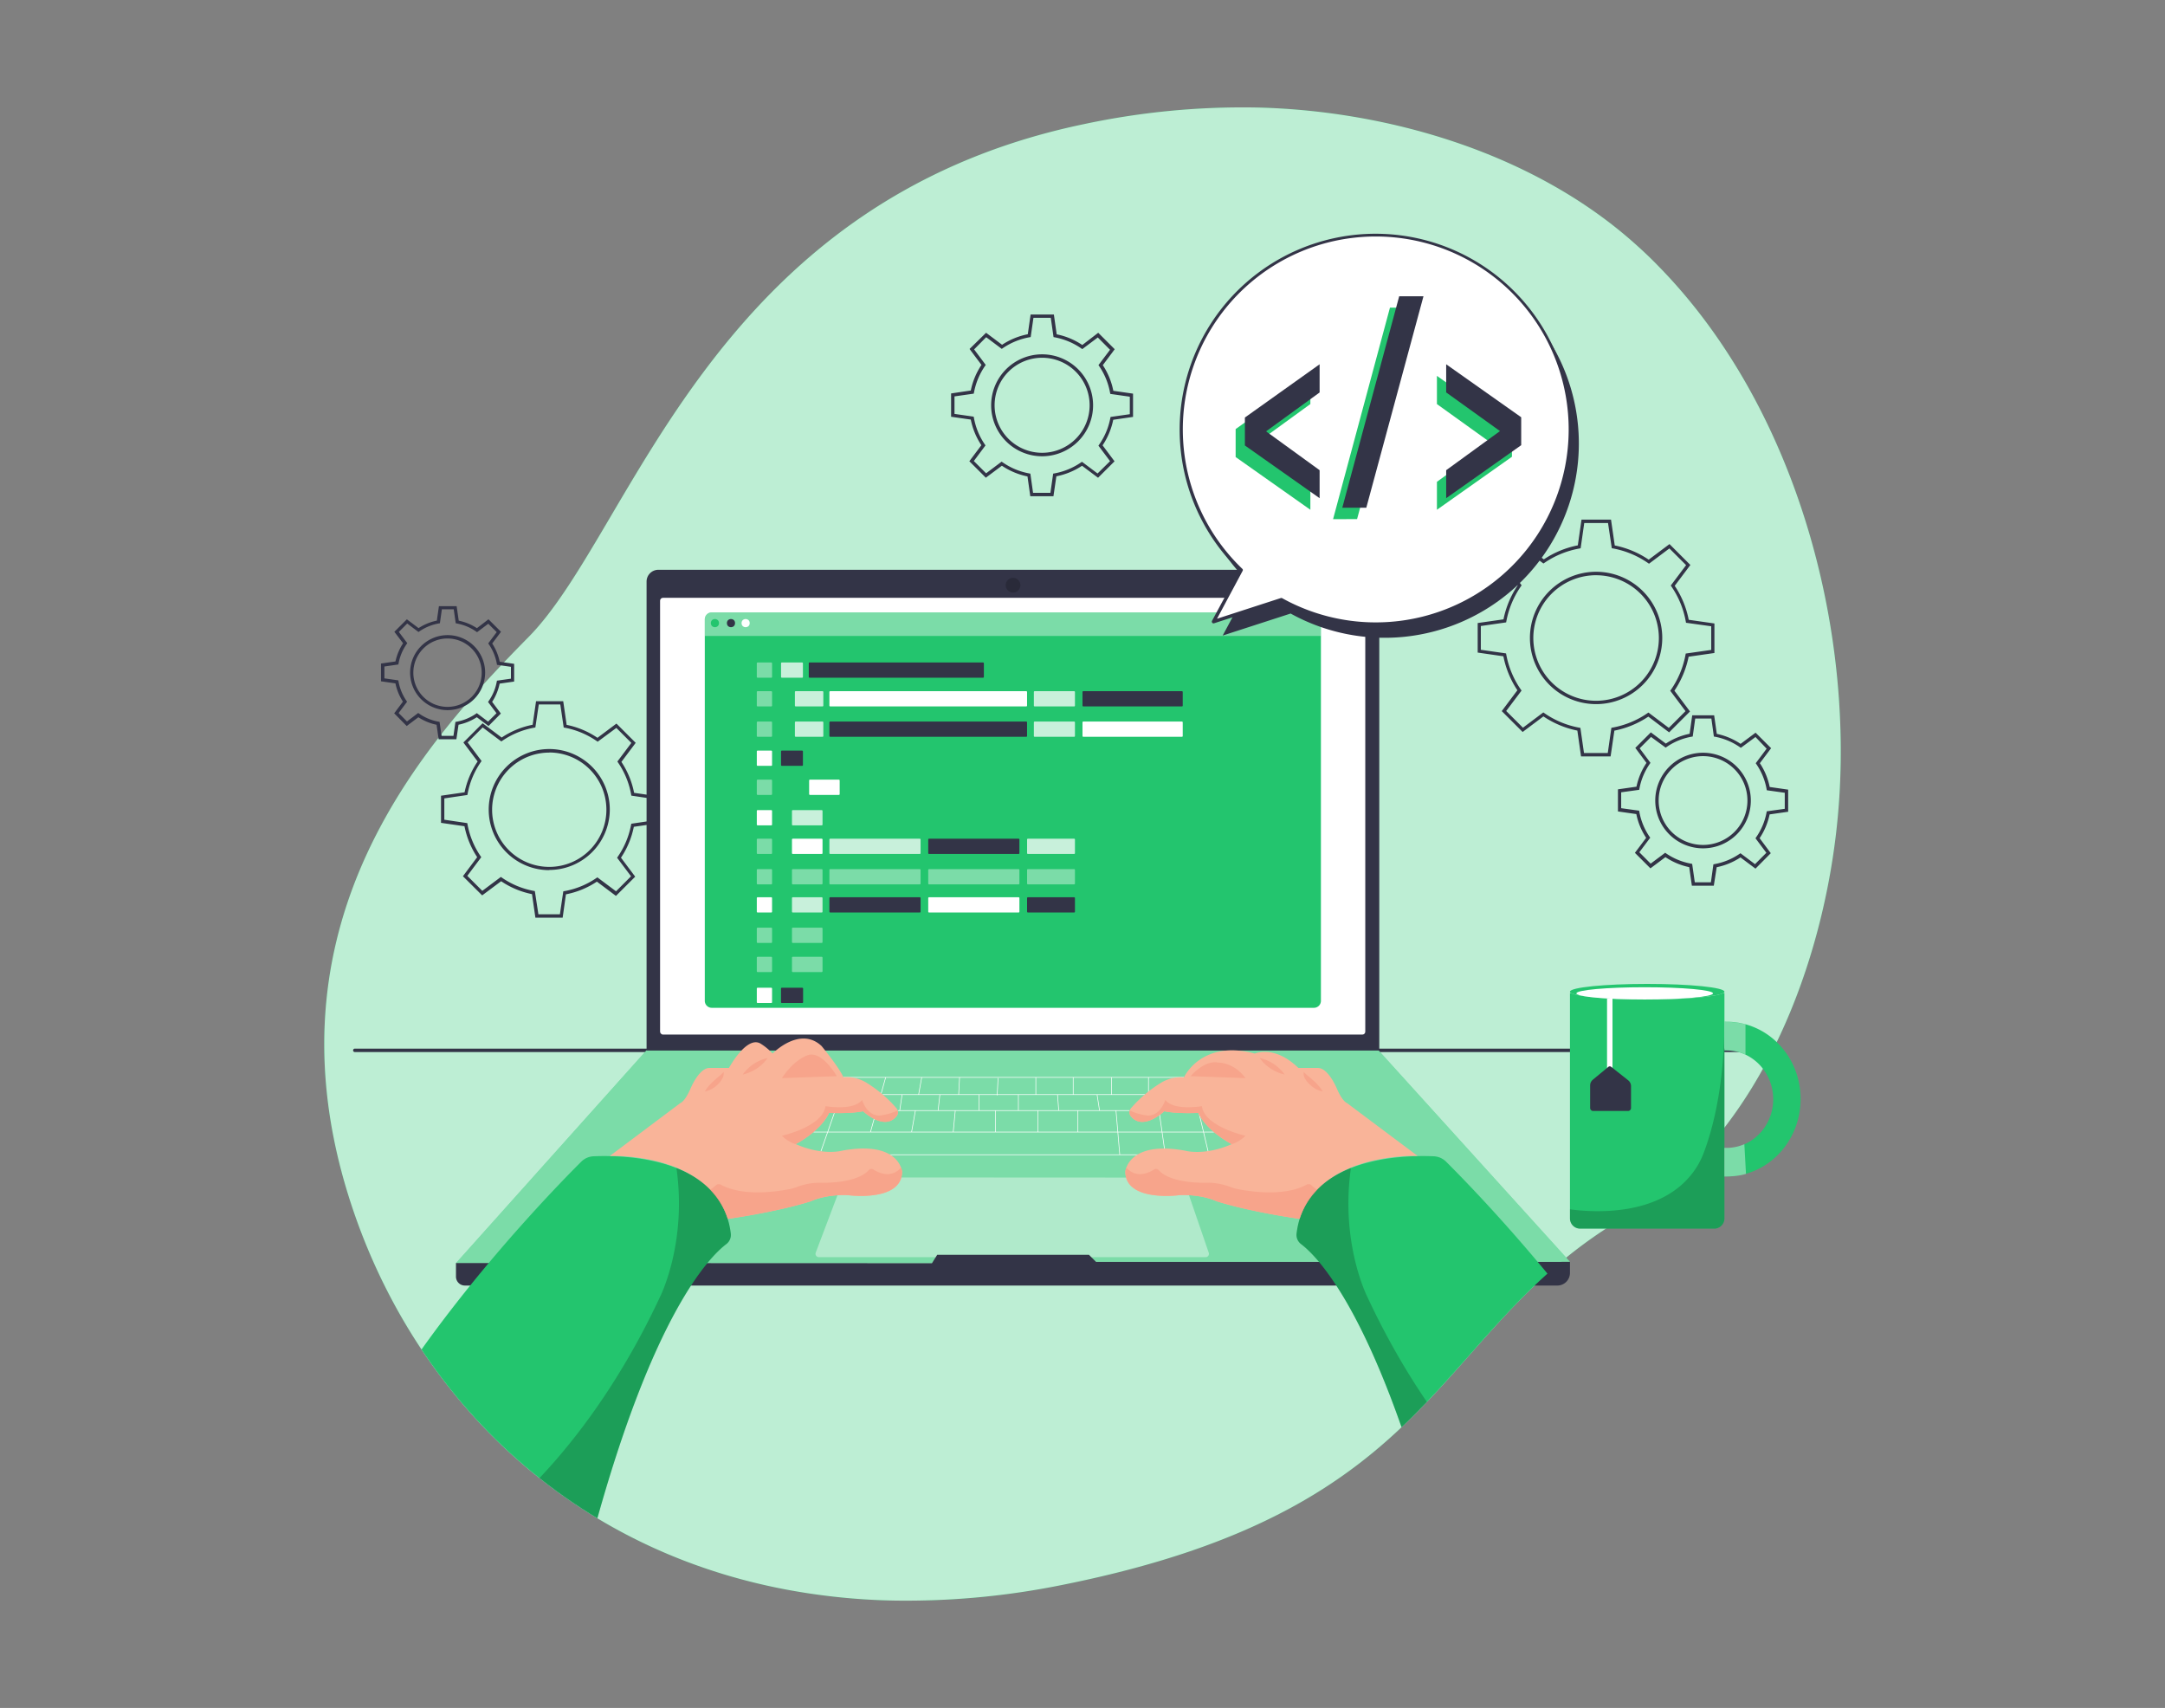 <svg xmlns="http://www.w3.org/2000/svg" id="f8190e5e-7eb0-4b3f-adbf-15a0d430e3a9" width="865.76" height="682.89" data-name="Layer 1">
  <rect width="100%" height="100%" fill="#808080" stroke="none"/>
  <defs>
    <clipPath id="fe9b49f8-e166-4e47-ac65-a2d5a59265ce">
      <path id="b1f04b0c-412f-4f15-bef7-21759d12595e" fill="none" d="M734.19 333.45c-6.71 56.78-32.6 122.79-84.4 153.12-78.23 45.82-71.69 116.3-224.38 147a313.33 313.33 0 0 1-67.69 6.39 260.44 260.44 0 0 1-33.24-2.72c-97-14.18-162.34-81.63-186.3-163C106.7 367 169.62 297 211.36 254.71S283.64 80.85 433.51 49.62A304.56 304.56 0 0 1 503.09 43c53.32 1.36 111.48 18.82 151.72 55.36q4.56 4.08 8.83 8.52c55.93 57.37 79.7 149.17 70.55 226.57Z" data-name="SVGID"/>
    </clipPath>
  </defs>
  <path fill="#23c56e" d="M734.19 333.45c-6.71 56.78-32.6 122.79-84.4 153.12-78.23 45.82-71.69 116.3-224.38 147a313.33 313.33 0 0 1-67.69 6.39 260.44 260.44 0 0 1-33.24-2.72c-97-14.18-162.34-81.63-186.3-163C106.7 367 169.62 297 211.36 254.71S283.64 80.85 433.51 49.62A304.56 304.56 0 0 1 503.09 43c53.32 1.36 111.48 18.82 151.72 55.36q4.56 4.08 8.83 8.52c55.93 57.37 79.7 149.17 70.55 226.57Z"/>
  <path fill="#fff" d="M734.19 333.45c-6.71 56.78-32.6 122.79-84.4 153.12-78.23 45.82-71.69 116.3-224.38 147a313.33 313.33 0 0 1-67.69 6.39 260.44 260.44 0 0 1-33.24-2.72c-97-14.18-162.34-81.63-186.3-163C106.7 367 169.62 297 211.36 254.71S283.64 80.85 433.51 49.62A304.56 304.56 0 0 1 503.09 43c53.32 1.36 111.48 18.82 151.72 55.36q4.56 4.08 8.83 8.52c55.93 57.37 79.7 149.17 70.55 226.57Z" opacity=".7"/>
  <g id="eaf174e0-ebbb-4b42-a98f-45f9edbc98ad" fill="#333447" data-name="freepik--Table--inject-546">
    <path d="M697.39 420.64h-18.51a.68.68 0 0 1 0-1.36h18.51a.68.68 0 0 1 0 1.36ZM670.62 420.64H141.88a.68.68 0 0 1 0-1.36h528.74a.68.68 0 0 1 0 1.36Z"/>
  </g>
  <g id="e6f31740-1334-4c1a-b3b9-32a2fdb0f816" fill="#333447" data-name="freepik--Gears--inject-546">
    <path d="M644.06 302.44h-11.82l-1.47-10.33a37.46 37.46 0 0 1-13.58-5.67l-8.31 6.23-8.35-8.35 6.26-8.34a37.5 37.5 0 0 1-5.6-13.58l-10.28-1.48v-11.81l10.32-1.48a37.58 37.58 0 0 1 5.68-13.58l-6.23-8.31 8.35-8.35 8.34 6.26a37.32 37.32 0 0 1 13.58-5.6l1.48-10.28h11.8l1.49 10.32a37.3 37.3 0 0 1 13.58 5.68l8.31-6.23 8.35 8.35-6.26 8.34a37.08 37.08 0 0 1 5.6 13.58l10.28 1.47v11.81l-10.32 1.48a37.63 37.63 0 0 1-5.68 13.59l6.23 8.31-8.35 8.35-8.31-6.29a37.32 37.32 0 0 1-13.58 5.6Zm-10.64-1.36h9.51l1.44-10.08.49-.09a36 36 0 0 0 13.92-5.74l.41-.28 8.15 6.14 6.68-6.7-6.11-8.15.28-.39a36.11 36.11 0 0 0 5.83-14l.08-.48 10.2-1.45v-9.46l-10.08-1.4-.09-.48a35.91 35.91 0 0 0-5.73-14l-.27-.41 6.12-8.15-6.68-6.68-8.15 6.11-.41-.28a36 36 0 0 0-14-5.83l-.47-.08-1.51-10.07h-9.51l-1.44 10.08-.47.1a35.8 35.8 0 0 0-14 5.73l-.41.27-8.15-6.12-6.68 6.68 6.11 8.15-.27.4a36 36 0 0 0-5.83 13.95l-.09.48-10.12 1.45v9.51l10.08 1.44.09.47a35.85 35.85 0 0 0 5.84 14l.27.4-6.14 8.15 6.7 6.69 8.15-6.12.39.28a35.73 35.73 0 0 0 13.95 5.82l.48.1Zm4.84-19.55a26.46 26.46 0 1 1 26.46-26.45 26.46 26.46 0 0 1-26.46 26.45Zm0-51.54a25.1 25.1 0 1 0 25.1 25.1 25.12 25.12 0 0 0-25.1-25.09Z"/>
    <path d="M685.33 354.13h-8.77l-1.06-7.42a26.88 26.88 0 0 1-9.51-4l-6 4.48-6.21-6.2 4.5-6a26.53 26.53 0 0 1-3.93-9.5l-7.35-1.05v-8.84l7.41-1.06a26.78 26.78 0 0 1 4-9.51l-4.47-6 6.21-6.21 6 4.49a26.74 26.74 0 0 1 9.51-3.92l1.04-7.39h8.77l1.06 7.42a26.93 26.93 0 0 1 9.51 4l6-4.47 6.21 6.2-4.5 6a26.65 26.65 0 0 1 3.93 9.51l7.39 1.06v8.84l-7.42 1.06a26.78 26.78 0 0 1-4 9.51l4.47 6-6.12 6.18-6-4.49a27.18 27.18 0 0 1-9.51 3.92Zm-7.6-1.36h6.44l1-7.18.49-.1a25.57 25.57 0 0 0 9.92-4.07l.41-.27 5.82 4.37 4.54-4.55-4.35-5.8.27-.41a25.57 25.57 0 0 0 4.15-9.9l.08-.47 7.21-1v-6.42l-7.18-1-.09-.48a25.68 25.68 0 0 0-4.07-9.93l-.27-.4 4.36-5.82-4.46-4.66-5.85 4.32-.41-.27a25.59 25.59 0 0 0-9.89-4.15l-.49-.08-1-7.21h-6.46l-1 7.19-.49.09a25.27 25.27 0 0 0-9.92 4.07l-.41.28-5.85-4.27-4.54 4.55L660 305l-.27.41a25.4 25.4 0 0 0-4.14 9.9l-.08.48-7.22 1v6.35l7.19 1 .08.47a25.62 25.62 0 0 0 4.07 9.93l.28.39-4.36 5.83 4.53 4.55 5.82-4.36.39.29a25.7 25.7 0 0 0 9.9 4.07l.49.1Zm3.3-13.58a19.11 19.11 0 1 1 19.11-19.11A19.11 19.11 0 0 1 681 339.19Zm0-36.86a17.75 17.75 0 1 0 17.75 17.75A17.75 17.75 0 0 0 681 302.33ZM225 366.92h-10.9l-1.36-9.42a34.1 34.1 0 0 1-12.34-5.16l-7.59 5.66-7.69-7.66 5.7-7.62a34.58 34.58 0 0 1-5.08-12.37l-9.38-1.35v-10.85l9.42-1.36a34.24 34.24 0 0 1 5.22-12.33l-5.7-7.59 7.69-7.7 7.62 5.72a34.19 34.19 0 0 1 12.39-5.11l1.36-9.4h10.87l1.36 9.44a33.86 33.86 0 0 1 12.33 5.18l7.59-5.69 7.7 7.7-5.72 7.62a34 34 0 0 1 5.08 12.37l9.4 1.36v10.86l-9.51 1.36a34.1 34.1 0 0 1-5.14 12.35l5.69 7.59-7.7 7.69-7.62-5.71a33.85 33.85 0 0 1-12.38 5.08Zm-9.7-1.35h8.6l1.36-9.2.49-.08a32.76 32.76 0 0 0 12.74-5.23l.39-.27 7.46 5.58 6-6-5.57-7.42.27-.41a32.84 32.84 0 0 0 5.31-12.72l.1-.47 9.22-1.36v-8.51l-9.2-1.36-.09-.49a32.85 32.85 0 0 0-5.23-12.74l-.27-.4 5.59-7.45-6-6-7.47 5.52-.4-.28a33.13 33.13 0 0 0-12.7-5.31l-.48-.08-1.36-9.23h-8.61l-1.36 9.19-.47.1a32.7 32.7 0 0 0-12.74 5.23l-.41.27-7.46-5.6-6 6 5.57 7.43-.29.41a32.74 32.74 0 0 0-5.3 12.7l-.09.47-9.22 1.36v8.53l9.19 1.36.08.47a32.94 32.94 0 0 0 5.23 12.74l.27.41-5.58 7.46 6 6 7.43-5.57.39.28a32.67 32.67 0 0 0 12.72 5.3l.47.09Zm4.36-17.66a24.21 24.21 0 1 1 24.19-24.22 24.23 24.23 0 0 1-24.19 24.15Zm0-47a22.85 22.85 0 1 0 22.83 22.85 22.85 22.85 0 0 0-22.83-22.89Z"/>
    <path d="M182.51 295.58h-7.1l-.83-5.8a21.14 21.14 0 0 1-7.28-3l-4.67 3.5-5-5.07 3.5-4.68a21 21 0 0 1-3-7.3l-5.77-.82v-7.11l5.78-.83a21.52 21.52 0 0 1 3.05-7.28l-3.49-4.57 5-5 4.68 3.52a21.17 21.17 0 0 1 7.31-3l.83-5.77h7.09l.83 5.79a21 21 0 0 1 7.28 3l4.62-3.55 5 5-3.51 4.68a21.34 21.34 0 0 1 3 7.3l5.77.83v7.09l-5.8.82a21.32 21.32 0 0 1-3 7.3l3.49 4.66-4.93 5-4.69-3.52a21.39 21.39 0 0 1-7.31 3Zm-5.92-1.36h4.74l.79-5.57.49-.09a20 20 0 0 0 7.66-3.14l.4-.29 4.51 3.4 3.36-3.36-3.37-4.49.27-.41a19.58 19.58 0 0 0 3.19-7.65l.1-.47 5.59-.8v-4.74l-5.58-.8-.08-.48a19.66 19.66 0 0 0-3.15-7.67l-.27-.41 3.38-4.51-3.36-3.35-4.49 3.38-.41-.29a19.73 19.73 0 0 0-7.65-3.19l-.47-.09-.8-5.59h-4.74l-.79 5.57-.49.1a19.79 19.79 0 0 0-7.66 3.13l-.41.28-4.51-3.39-3.35 3.36 3.37 4.49-.27.41a19.66 19.66 0 0 0-3.2 7.65l-.09.47-5.58.81v4.74l5.57.8.08.47a19.76 19.76 0 0 0 3.15 7.68l.27.39-3.38 4.52 3.34 3.36 4.49-3.38.41.28a19.43 19.43 0 0 0 7.65 3.19l.47.08Zm2.46-10.28a15 15 0 1 1 14.95-15.1 15.05 15.05 0 0 1-14.95 15.1Zm0-28.65A13.67 13.67 0 1 0 192.63 269v-.16a13.7 13.7 0 0 0-13.58-13.55ZM421.26 198.41H412l-1.12-7.92a28.54 28.54 0 0 1-10.24-4.28l-6.42 4.79-6.59-6.59 4.81-6.4a28.39 28.39 0 0 1-4.23-10.25l-7.88-1.13v-9.32l7.88-1.17a28.67 28.67 0 0 1 4.27-10.24l-4.77-6.37 6.61-6.48 6.4 4.8a28.62 28.62 0 0 1 10.28-4.21l1.13-7.89h9.3l1.13 7.92a28.52 28.52 0 0 1 10.24 4.27l6.37-4.89 6.59 6.58L441 146a28.58 28.58 0 0 1 4.21 10.26l7.88 1.13v9.3l-7.92 1.15a28.66 28.66 0 0 1-4.26 10.22l4.78 6.39-6.59 6.57-6.4-4.79a28.55 28.55 0 0 1-10.27 4.21Zm-8.15-1.36h6.94l1.1-7.68.49-.09a27.39 27.39 0 0 0 10.62-4.37l.41-.27 6.23 4.67 5-4.92-4.65-6.2.28-.41a27.2 27.2 0 0 0 4.47-10.59l.1-.48 7.7-1.1v-7l-7.8-1.11-.1-.47a27.31 27.31 0 0 0-4.36-10.64l-.27-.41 4.62-6.13-4.89-4.92-6.21 4.66-.4-.29a27.65 27.65 0 0 0-10.6-4.43l-.49-.08-1.1-7.71h-6.94l-1.1 7.69-.49.08a27.5 27.5 0 0 0-10.67 4.36l-.4.28-6.24-4.67-4.82 4.88 4.65 6.22-.28.39a27.59 27.59 0 0 0-4.42 10.61l-.1.47-7.7 1.1v7l7.67 1.1.1.47a27.31 27.31 0 0 0 4.36 10.64l.27.39-4.67 6.24 4.91 4.91 6.21-4.66.41.28a27.13 27.13 0 0 0 10.59 4.42l.49.1Zm3.62-14.62a20.38 20.38 0 1 1 20.38-20.38 20.38 20.38 0 0 1-20.38 20.38Zm0-39.39a19 19 0 1 0 19 19 19 19 0 0 0-19-19Z"/>
  </g>
  <path fill="#23c56e" d="M627.81 504.5H438.32l-1.85-1.85-1.01-1h-60.7l-.61 1-1.48 2.4H182.33l76.18-85.08 292.74-.01 76.56 84.54z"/>
  <path fill="#fff" d="M627.81 504.5H438.32l-1.85-1.85-1.01-1h-60.7l-.61 1-1.48 2.4H182.33l76.18-85.08 292.74-.01 76.56 84.54z" opacity=".4"/>
  <path fill="#333447" d="M182.34 505v5.42a3.56 3.56 0 0 0 3.56 3.58h436.85a5.05 5.05 0 0 0 5.06-5v-4.46H438.32l-2.86-2.86h-60.69l-2.1 3.39ZM263.22 227.82h283.63a4.71 4.71 0 0 1 4.71 4.71V420h-293V232.54a4.71 4.71 0 0 1 4.66-4.72Z"/>
  <rect width="282" height="174.62" x="263.96" y="239.03" fill="#fff" rx="1.14"/>
  <path fill="#23c56e" d="M528.22 247.62v152.54a2.78 2.78 0 0 1-2.79 2.79H284.62a2.78 2.78 0 0 1-2.78-2.79V247.62a2.78 2.78 0 0 1 2.78-2.77h240.81a2.79 2.79 0 0 1 2.79 2.77Z"/>
  <path fill="#fff" d="M528.22 247.62v6.67H281.84v-6.67a2.78 2.78 0 0 1 2.78-2.77h240.81a2.79 2.79 0 0 1 2.79 2.77Z" opacity=".4"/>
  <circle cx="285.89" cy="249.14" r="1.63" fill="#23c56e"/>
  <circle cx="292.31" cy="249.14" r="1.63" fill="#333447"/>
  <circle cx="298.17" cy="249.14" r="1.63" fill="#fff"/>
  <rect width="6.1" height="6.1" x="302.64" y="264.88" fill="#fff" opacity=".4" rx=".28"/>
  <rect width="8.75" height="6.1" x="312.33" y="264.88" fill="#fff" opacity=".75" rx=".28"/>
  <rect width="6.1" height="6.1" x="302.64" y="300.11" fill="#fff" rx=".28"/>
  <rect width="8.75" height="6.1" x="312.33" y="300.11" fill="#333447" rx=".28"/>
  <rect width="6.1" height="6.1" x="302.64" y="311.73" fill="#fff" opacity=".4" rx=".28"/>
  <rect width="12.22" height="6.1" x="323.56" y="311.73" fill="#fff" rx=".28"/>
  <rect width="6.1" height="6.1" x="302.64" y="323.9" fill="#fff" rx=".28"/>
  <rect width="12.22" height="6.1" x="316.7" y="323.9" fill="#fff" opacity=".75" rx=".28"/>
  <g fill="#fff" opacity=".4">
    <rect width="6.1" height="6.1" x="302.64" y="370.91" rx=".28"/>
    <rect width="12.22" height="6.1" x="316.7" y="370.91" rx=".28"/>
  </g>
  <g fill="#fff" opacity=".4">
    <rect width="6.1" height="6.1" x="302.64" y="382.56" rx=".28"/>
    <rect width="12.22" height="6.1" x="316.7" y="382.56" rx=".28"/>
  </g>
  <rect width="6.1" height="6.1" x="302.64" y="394.93" fill="#fff" rx=".28"/>
  <rect width="8.84" height="6.1" x="312.31" y="394.93" fill="#333447" rx=".28"/>
  <rect width="6.1" height="6.1" x="302.64" y="335.34" fill="#fff" opacity=".4" rx=".28"/>
  <rect width="12.22" height="6.1" x="316.7" y="335.34" fill="#fff" rx=".28"/>
  <rect width="36.46" height="6.1" x="331.67" y="335.34" fill="#fff" opacity=".75" rx=".28"/>
  <rect width="36.46" height="6.1" x="371.19" y="335.34" fill="#333447" rx=".28"/>
  <rect width="19.14" height="6.1" x="410.72" y="335.34" fill="#fff" opacity=".75" rx=".28"/>
  <g fill="#fff" opacity=".4">
    <rect width="6.1" height="6.1" x="302.64" y="347.5" rx=".28"/>
    <rect width="12.22" height="6.1" x="316.7" y="347.5" rx=".28"/>
    <rect width="36.46" height="6.1" x="331.67" y="347.5" rx=".28"/>
    <rect width="36.46" height="6.1" x="371.19" y="347.5" rx=".28"/>
    <rect width="19.14" height="6.1" x="410.72" y="347.5" rx=".28"/>
  </g>
  <rect width="6.1" height="6.1" x="302.64" y="358.75" fill="#fff" rx=".28"/>
  <rect width="12.22" height="6.1" x="316.7" y="358.75" fill="#fff" opacity=".75" rx=".28"/>
  <rect width="36.46" height="6.1" x="331.67" y="358.75" fill="#333447" rx=".28"/>
  <rect width="36.46" height="6.1" x="371.19" y="358.75" fill="#fff" rx=".28"/>
  <rect width="19.14" height="6.1" x="410.72" y="358.75" fill="#333447" rx=".28"/>
  <rect width="70.02" height="6.1" x="323.42" y="264.88" fill="#333447" rx=".28"/>
  <rect width="6.1" height="6.1" x="302.64" y="276.35" fill="#fff" opacity=".4" rx=".28"/>
  <rect width="11.37" height="6.1" x="317.87" y="276.35" fill="#fff" opacity=".75" rx=".28"/>
  <rect width="16.43" height="6.1" x="413.43" y="276.35" fill="#fff" opacity=".75" rx=".28"/>
  <rect width="40.08" height="6.1" x="432.88" y="276.35" fill="#333447" rx=".28"/>
  <rect width="79.04" height="6.1" x="331.67" y="276.35" fill="#fff" rx=".28"/>
  <rect width="6.1" height="6.1" x="302.64" y="288.5" fill="#fff" opacity=".4" rx=".28"/>
  <rect width="11.37" height="6.1" x="317.87" y="288.5" fill="#fff" opacity=".75" rx=".28"/>
  <rect width="16.43" height="6.1" x="413.43" y="288.5" fill="#fff" opacity=".75" rx=".28"/>
  <rect width="40.08" height="6.1" x="432.88" y="288.5" fill="#fff" rx=".28"/>
  <rect width="79.04" height="6.1" x="331.67" y="288.5" fill="#333447" rx=".28"/>
  <circle cx="405.11" cy="233.98" r="2.94" opacity=".2"/>
  <path fill="#23c56e" d="M689.58 397.06v90.12a4.09 4.09 0 0 1-4.1 4.07H631.9a4.08 4.08 0 0 1-4.09-4.07v-90.12h.48c2.55 1.46 15.21 2.58 30.41 2.58s27.85-1.12 30.4-2.58Z"/>
  <path d="M689.58 408.52v78.66a4.09 4.09 0 0 1-4.1 4.07H631.9a4.08 4.08 0 0 1-4.09-4.07v-3.66c8.67 1.2 38.06 3.59 50.9-17.24a32.41 32.41 0 0 0 2.61-5.4c2.68-6.99 8.24-24.64 8.26-52.36Z" opacity=".2"/>
  <path fill="#23c56e" d="M690.41 408.52a7.58 7.58 0 0 0-.83 0V420a7.58 7.58 0 0 1 .83 0c10.3 0 18.67 8.74 18.67 19.5s-8.37 19.5-18.67 19.5h-.83v11.4h.83c16.36 0 29.63-13.85 29.63-31s-13.27-30.88-29.63-30.88Z"/>
  <path fill="#fff" d="M689.58 408.55V420s5.37-.13 8.42 1.67v-12.12a33.25 33.25 0 0 0-8.42-1ZM689.58 458.94v11.46s5.4.07 8.62-1.06l-.65-11.86a18 18 0 0 1-7.97 1.46Z" opacity=".4"/>
  <path fill="#fff" d="M642.64 399.24h2.18v31.33h-2.18z"/>
  <path fill="#fff" d="M482.13 502.65h-45.66l-1-1h-60.7l-.61 1H327.4a1.33 1.33 0 0 1-1.2-1.81l11.39-30.07 135.46.07 10.3 30a1.32 1.32 0 0 1-1.22 1.81Z" opacity=".4"/>
  <path fill="#333447" d="M635.88 443v-9a3 3 0 0 1 1.09-2.31l6.21-5.14a.89.89 0 0 1 1.11 0l6.8 5.38a3 3 0 0 1 1.14 2.36V443a1.2 1.2 0 0 1-1.2 1.2h-13.95a1.2 1.2 0 0 1-1.2-1.2Z"/>
  <path fill="none" stroke="#fff" stroke-miterlimit="10" stroke-width=".25" d="M337.26 430.77h136.19M352.94 437.65h104.83M358.94 444.04h92.83M325.3 452.63h160.12M355.76 461.7h99.31M328.27 460.35l5.36-15.31M354.17 430.77l-6.1 21.93M360.73 437.65l-.94 6.39M368.58 430.77l-1.23 6.88M366.06 444.04l-1.53 8.59M381.18 452.63l.82-8.59M375.85 437.65l-.71 6.39M383.72 430.77l-.36 6.88M399.12 431.07l-.35 6.89M391.46 437.65v6.39M407.24 437.65v6.39M398.11 444.04v8.59M415.06 444.04v8.59M431.04 444.04v8.59M446.28 444.16l1.5 17.54M463.54 444.47l2.45 17.23M479.29 444.24l4.14 17.46M423.38 444.04l-.5-6.39M438.7 437.65l1 6.39M414.22 430.77v6.88M429.16 430.77v6.88M444.49 430.77v6.88M459.27 430.77v6.88"/>
  <path fill="#23c56e" d="M689.58 396.52c0 .17-.16.37-.48.54-2.55 1.46-15.21 2.58-30.4 2.58s-27.86-1.12-30.41-2.58c-.33-.17-.48-.37-.48-.54 0-1.72 13.83-3.12 30.89-3.12s30.88 1.4 30.88 3.12Z"/>
  <ellipse cx="657.7" cy="397.18" fill="#fff" rx="27.31" ry="2.45"/>
  <path fill="#333447" d="M553.65 99.67A77.66 77.66 0 0 0 500 233.47l-11.06 20.64 27.17-8.8a77.67 77.67 0 1 0 37.54-145.64Z"/>
  <path fill="#fff" d="M550 94.13a77.67 77.67 0 0 0-53.68 133.8l-11.05 20.63 27.16-8.79A77.68 77.68 0 1 0 550 94.13Z"/>
  <path fill="#333447" d="M550 250.16a78.6 78.6 0 0 1-37.69-9.66l-26.82 8.71a.69.69 0 0 1-.74-.22.72.72 0 0 1-.08-.76l10.87-20.17a78.35 78.35 0 1 1 54.52 22.1Zm-37.61-11.07a.73.73 0 0 1 .33.08 77.15 77.15 0 1 0-15.92-11.73.65.65 0 0 1 .12.8l-10.25 19.15 25.51-8.27Z"/>
  <path fill="#23c56e" d="m524 203.82-29.88-21.08v-11.18L524 150.28v11.27l-21.4 15.55 21.4 15.55ZM533.08 207.58 555.83 123h9.71l-22.86 84.55ZM574.61 203.82v-11.17l21.5-15.65-21.5-15.44v-11.28l30 21.19v11.16Z"/>
  <path fill="#333447" d="m527.7 199.19-29.88-21.08v-11.17l29.88-21.29v11.27l-21.41 15.55L527.7 188ZM536.77 203l22.75-84.54h9.71L546.37 203ZM578.31 199.19V188l21.52-15.64-21.52-15.46v-11.25l30 21.18V178Z"/>
  <g clip-path="url(#fe9b49f8-e166-4e47-ac65-a2d5a59265ce)">
    <path fill="#23c56e" d="M292.23 493.19a4.58 4.58 0 0 1-1.81 4.25c-6.71 5.1-29.13 27.69-52.7 113.82H129.34c21.88-64 90.47-134.21 103.1-146.78a7.41 7.41 0 0 1 4.9-2.16c6.08-.26 20.57-.28 33.17 4.68 10.67 4.23 20 12 21.72 26.19Z"/>
    <path fill="#f9b499" d="M360.73 468.44c0 12.29-21.5 9.44-21.5 9.44-9.22-.44-14.91 2.39-14.91 2.39-13.83 4.4-33.31 7.08-33.31 7.08a.32.32 0 0 0 0-.08 30.8 30.8 0 0 0-6.54-11.07 4.93 4.93 0 0 0-.5-.52c-14.14-14.67-40.13-13.47-40.13-13.47L272.12 441s1.63-.45 3.81-5.29c0 0 3.44-8.72 7.8-8.72h7.78s7.15-13.22 12.75-9.65a22.87 22.87 0 0 1 4.68 3.9s10.89-11.2 19.61-3c0 0 7.15 8.71 8.71 12.46a15.2 15.2 0 0 1 8.76 1.92A51.59 51.59 0 0 1 358.4 443a2.4 2.4 0 0 1 .54 1 2.36 2.36 0 0 1-.37 2.2c-4.9 6.21-13.42-1.92-13.42-1.92-5.27 1.09-13.59.66-13.59.66-3.51 7.45-13.38 12.5-13.38 12.5 11 4.82 18.63 2.62 18.63 2.62 17.67-3.23 22.33 3.55 23.51 6.77a7.37 7.37 0 0 1 .41 1.61Z"/>
    <path fill="#f7a48b" d="m312.67 431.07 21.94-.78s-5.44-9.64-11-8.56c.03 0-5.49 1.09-10.94 9.34ZM358.57 446.24c-4.9 6.21-13.42-1.92-13.42-1.92-5.27 1.09-13.59.66-13.59.66-3.51 7.45-13.38 12.5-13.38 12.5a13.51 13.51 0 0 1-5.51-3.37s16.34-3.58 17.43-11.84c0 0 11.2 2 14.64-2.48 0 0 2.18 7.45 8.23 6.06a21.87 21.87 0 0 0 5.95-1.83 2.36 2.36 0 0 1-.35 2.22ZM360.73 468.44c0 12.29-21.5 9.44-21.5 9.44-9.22-.44-14.91 2.39-14.91 2.39-13.83 4.4-33.31 7.08-33.31 7.08a.32.32 0 0 0 0-.08 28.6 28.6 0 0 0-6.54-11.07 4.93 4.93 0 0 0-.5-.52 11.21 11.21 0 0 0 2.2-1.68 1.79 1.79 0 0 1 2.14-.31c2.79 1.59 11 4.9 27.52 1.74a20.8 20.8 0 0 0 3.3-1 25.48 25.48 0 0 1 9.11-1.54s14.12.59 19.18-5.05a1.41 1.41 0 0 1 1.82-.24c2.13 1.37 7.09 3.73 11.1-.77a7.37 7.37 0 0 1 .39 1.61ZM289.34 428.58a3.88 3.88 0 0 1-.65 2.92 10 10 0 0 1-1.82 2.26 10.63 10.63 0 0 1-5 2.67 11.51 11.51 0 0 1 1.66-2.34 26.58 26.58 0 0 1 1.89-1.93c.65-.59 1.32-1.17 2-1.73a12.12 12.12 0 0 0 1.92-1.85ZM297 429.62a17 17 0 0 1 10-6.62 16.84 16.84 0 0 1-10 6.63Z"/>
    <path d="M292.23 493.19a4.58 4.58 0 0 1-1.81 4.25c-6.71 5.1-29.13 27.69-52.7 113.82h-44.78s39.89-26.12 71-92.73c0 0 10.87-21.39 6.56-51.53 10.68 4.23 20.01 12 21.73 26.19Z" opacity=".2"/>
    <path fill="#23c56e" d="M518.49 493.19a4.58 4.58 0 0 0 1.81 4.25c6.71 5.1 29.13 27.69 52.7 113.82h108.38c-21.88-64-90.47-134.21-103.1-146.78a7.42 7.42 0 0 0-4.91-2.16c-6.07-.26-20.56-.28-33.16 4.68-10.67 4.23-20 12-21.72 26.19Z"/>
    <path fill="#f9b499" d="M519.21 427H527c4.35 0 7.8 8.72 7.8 8.72 2.18 4.84 3.81 5.29 3.81 5.29l28.3 21.18s-26-1.2-40.13 13.47a4.93 4.93 0 0 0-.5.52 30.8 30.8 0 0 0-6.54 11.07.32.32 0 0 0 0 .08s-19.48-2.68-33.31-7.08c0 0-5.69-2.83-14.91-2.39 0 0-21.5 2.85-21.5-9.44a7.37 7.37 0 0 1 .39-1.57c1.18-3.22 5.84-10 23.51-6.77 0 0 7.67 2.2 18.63-2.62 0 0-9.87-5.05-13.38-12.5 0 0-8.32.43-13.59-.66 0 0-8.52 8.13-13.42 1.92a2.36 2.36 0 0 1-.38-2.2 2.54 2.54 0 0 1 .55-1 51.39 51.39 0 0 1 12.38-10.35 15.17 15.17 0 0 1 8.75-1.92s6.87-15.25 28.33-9.5c-.01.02 7.75-3.63 17.42 5.75Z"/>
    <path fill="#f7a48b" d="m498.05 431.07-21.94-.78s5.44-6.53 11-5.44c-.03 0 6.24-.22 10.94 6.22ZM452.15 446.24c4.9 6.21 13.42-1.92 13.42-1.92 5.27 1.09 13.59.66 13.59.66 3.51 7.45 13.38 12.5 13.38 12.5a13.57 13.57 0 0 0 5.51-3.37s-16.34-3.58-17.43-11.84c0 0-11.2 2-14.64-2.48 0 0-2.18 7.45-8.24 6.06a21.87 21.87 0 0 1-5.94-1.85 2.36 2.36 0 0 0 .35 2.24ZM450 468.44c0 12.29 21.5 9.44 21.5 9.44 9.22-.44 14.91 2.39 14.91 2.39 13.83 4.4 33.31 7.08 33.31 7.08a.32.32 0 0 1 0-.08 28.6 28.6 0 0 1 6.54-11.07 4.93 4.93 0 0 1 .5-.52 11.21 11.21 0 0 1-2.2-1.68 1.79 1.79 0 0 0-2.14-.31c-2.79 1.59-11 4.9-27.52 1.74a20.8 20.8 0 0 1-3.3-1 25.48 25.48 0 0 0-9.11-1.54s-14.12.59-19.18-5.05a1.41 1.41 0 0 0-1.82-.24c-2.13 1.37-7.1 3.73-11.1-.77a7.37 7.37 0 0 0-.39 1.61ZM521.37 428.58a12.17 12.17 0 0 0 2 1.85c.67.56 1.33 1.14 2 1.73a26.58 26.58 0 0 1 1.89 1.93 11.51 11.51 0 0 1 1.66 2.34 10.63 10.63 0 0 1-5-2.67 10 10 0 0 1-1.92-2.26 3.93 3.93 0 0 1-.63-2.92ZM513.7 429.62a16.84 16.84 0 0 1-10-6.63 17 17 0 0 1 10 6.63Z"/>
    <path d="M518.49 493.19a4.58 4.58 0 0 0 1.81 4.25c6.71 5.1 29.13 27.69 52.7 113.82h44.78s-39.9-26.12-71-92.73c0 0-10.87-21.39-6.56-51.53-10.68 4.23-20.01 12-21.73 26.19Z" opacity=".2"/>
  </g>
</svg>
